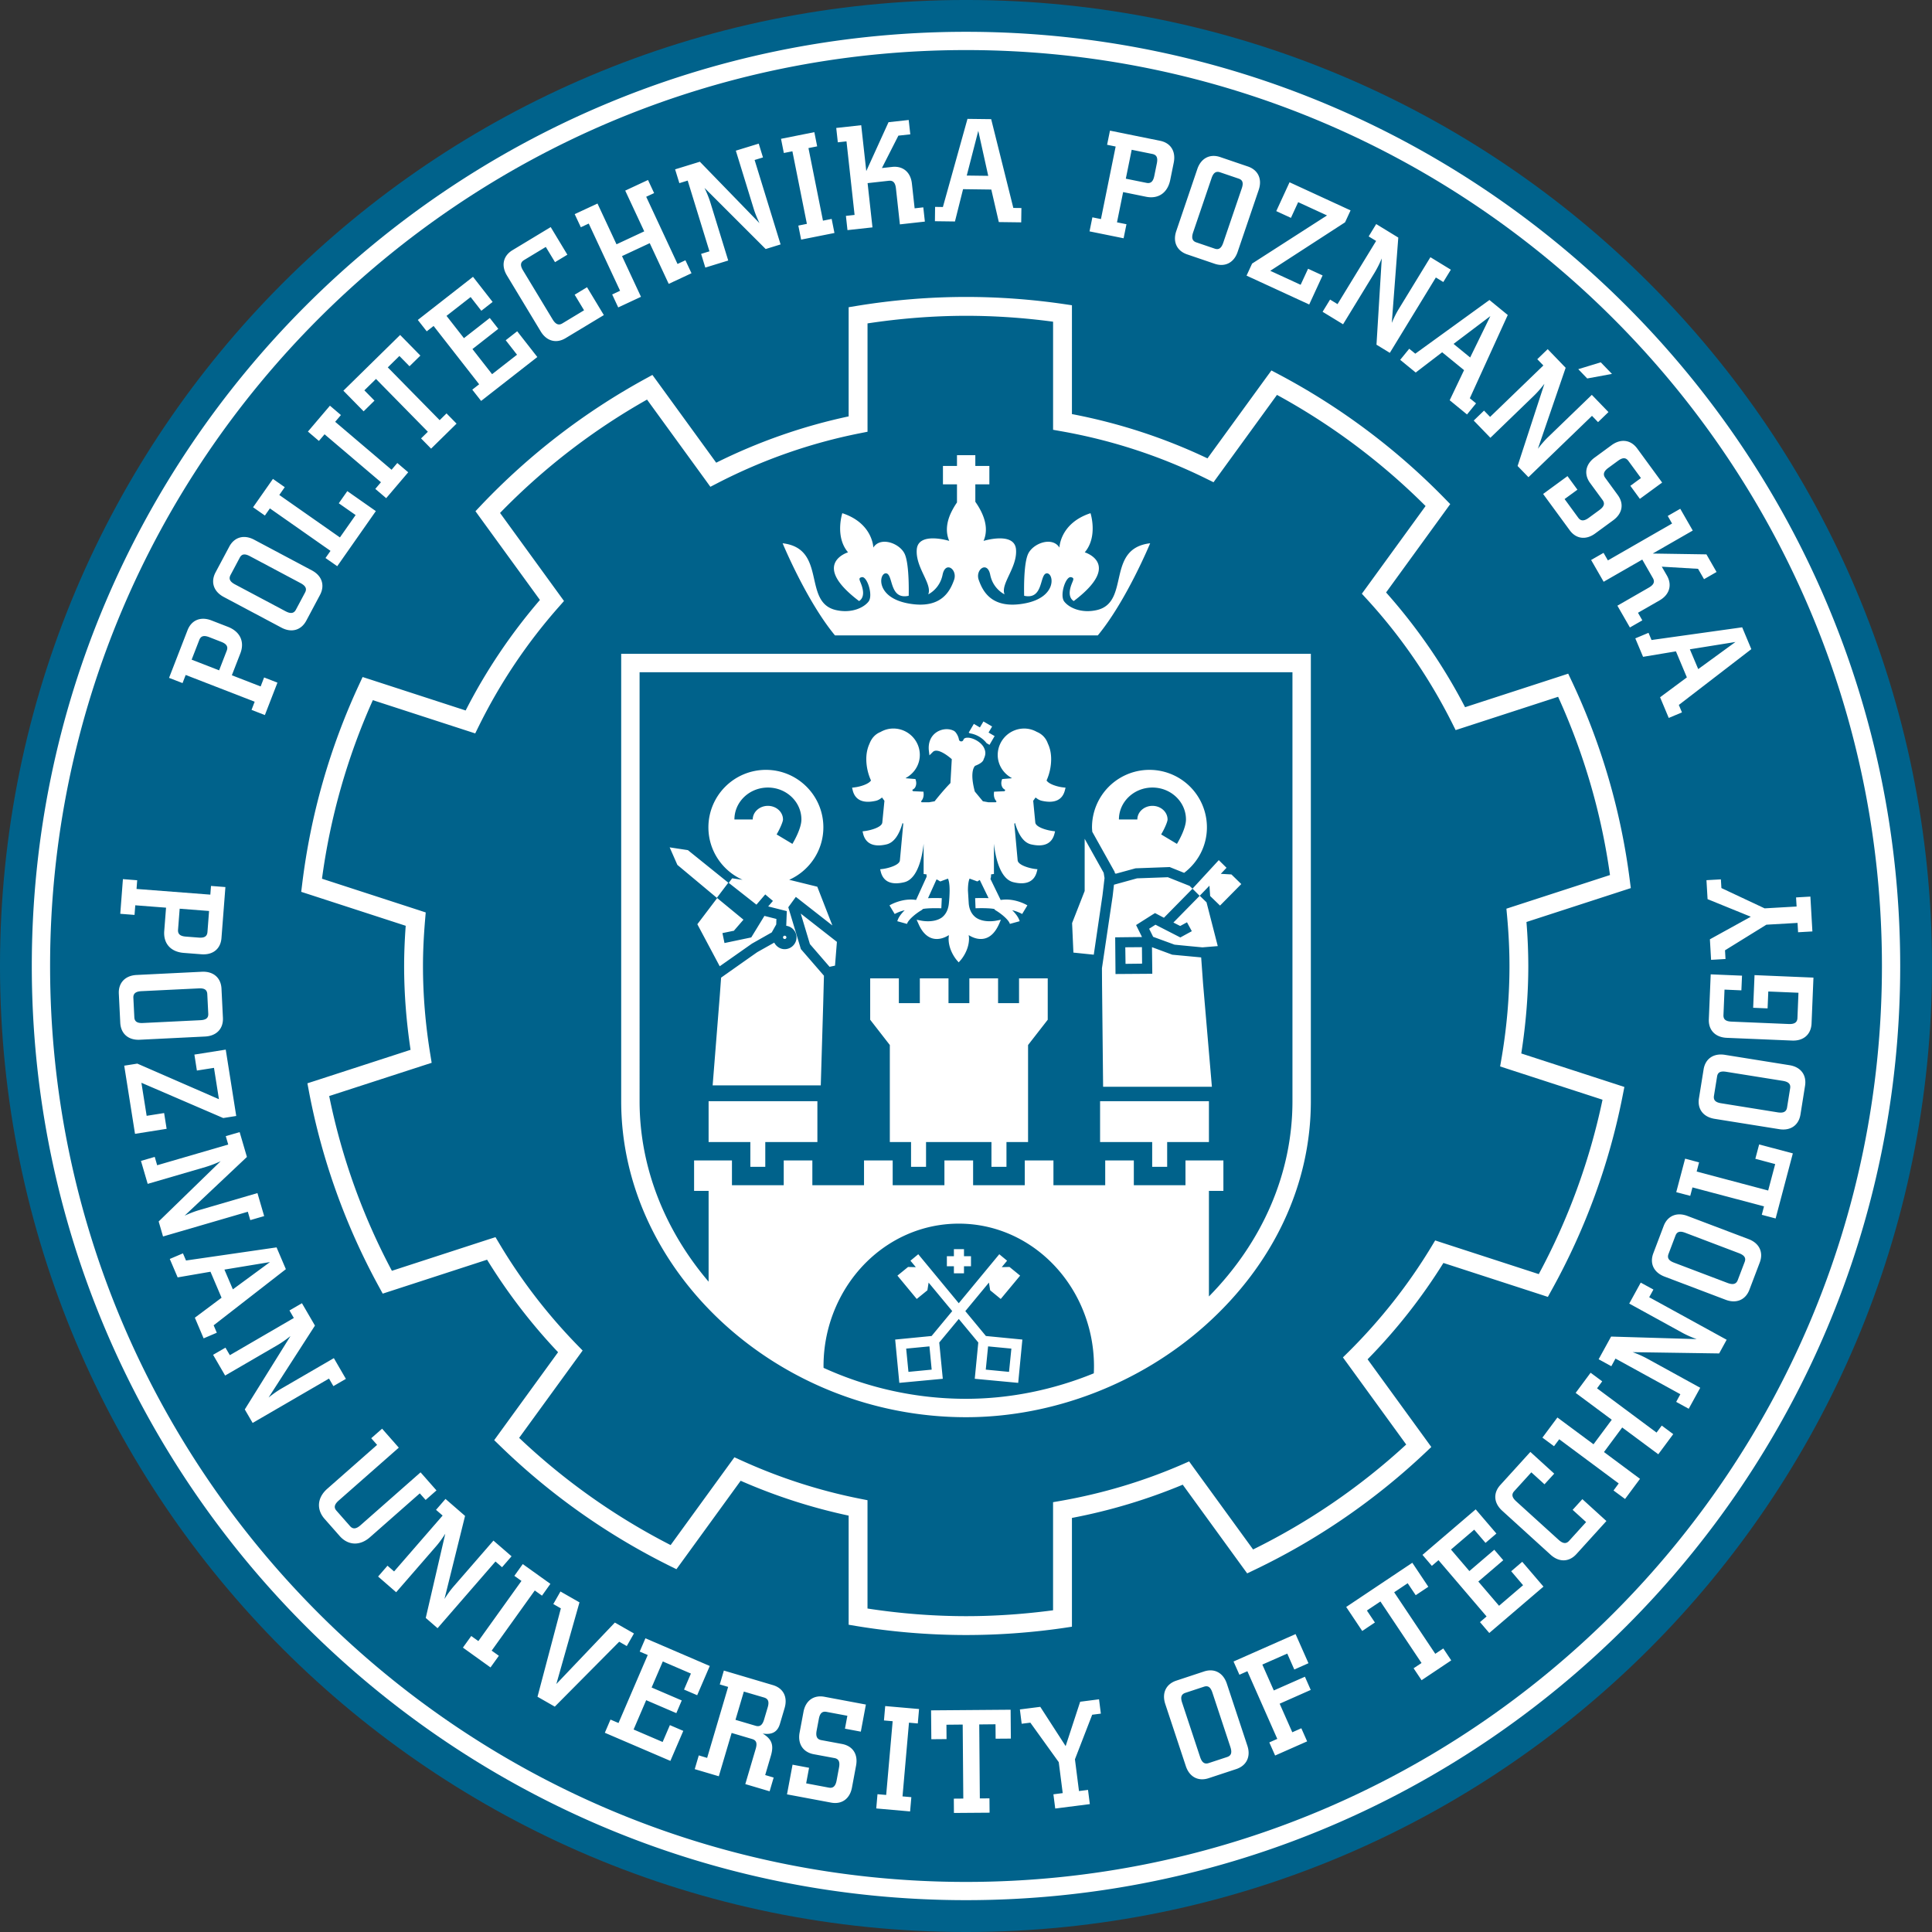 <svg xmlns="http://www.w3.org/2000/svg" width="283.46" height="283.46" xmlns:v="https://vecta.io/nano"><rect width="100%" height="100%" fill="#333333" stroke="none"/><path fill-rule="evenodd" fill="#00628b" d="M283.462 141.731c0 78.272-63.456 141.73-141.73 141.73S-.001 220.003-.001 141.731C-.001 63.453 63.455-.002 141.732-.002s141.73 63.455 141.73 141.733h0z"/><g fill="#fff"><path d="M249.161 98.169l-1.226-2.904 6.689-1.074-5.463 3.978h0zm-4.326 7.166l1.938-.813-.458-1.093 10.637-8.185-1.341-3.205-13.302 1.863-.442-1.055-1.938.813 1.14 2.709 4.822-.804 1.604 3.821-3.931 2.916 1.271 3.033h0zm-5.698-13.273l1.822-1.045-.636-1.112 3.163-1.816c1.473-.845 1.868-2.264 1.086-3.636l-.758-1.311 5.322.314.877 1.521 1.837-1.056-1.485-2.585-7.879-.121 5.872-3.373-1.833-3.195-1.838 1.053.636 1.112-9.415 5.41-.639-1.108-1.822 1.045 1.837 3.197 5.667-3.255 1.559 2.719c.325.562.108.99-.605 1.4l-4.604 2.646 1.836 3.196h0zm-5.101-13.786l2.647-1.938c1.376-1.006 1.608-2.433.671-3.709l-1.833-2.515c-.384-.524-.205-.989.453-1.47l1.419-1.038c.675-.493 1.138-.505 1.527.023l1.837 2.51-1.555 1.14 1.398 1.911 3.265-2.39-3.655-4.994c-.934-1.278-2.391-1.492-3.76-.492l-2.476 1.812c-1.373 1.005-1.613 2.456-.68 3.737l1.83 2.497c.384.525.217.978-.462 1.472l-1.558 1.141c-.663.483-1.159.517-1.543-.007l-2.007-2.745 1.883-1.374-1.457-1.991-3.577 2.617 3.896 5.316c.931 1.286 2.382 1.478 3.737.487h0zm.427-16.342l1.527-1.475-2.441-2.526-6.396 6.178c-.469.449-.977 1.023-1.516 1.727l4.074-11.876-2.636-2.736-1.527 1.476.892.918-7.814 7.546-.892-.922-1.511 1.46 2.444 2.528 6.385-6.168c.465-.45.988-1.033 1.542-1.755l-3.934 12.059 1.593 1.646 9.321-9.002.889.922h0zm2.043-7.073l-1.647-1.702-3.298 1.008 1.313 1.362 3.632-.668h0zm-21.268 5.948l1.326-1.628-.915-.75 5.566-12.215-2.689-2.2-10.876 7.876-.892-.723-1.325 1.626 2.277 1.862 3.881-2.973 3.213 2.623-2.108 4.419 2.542 2.083h0zm.461-8.36l-2.437-1.992 5.402-4.08-2.965 6.072h0zm-3.941-11.071l1.108-1.808-2.999-1.833-4.637 7.588c-.34.553-.688 1.235-1.03 2.053l.954-12.521-3.241-1.982-1.104 1.813 1.093.664-5.663 9.27-1.093-.669-1.098 1.793 3.005 1.833 4.627-7.574a16.52 16.52 0 0 0 1.05-2.089l-.774 12.659 1.958 1.195 6.752-11.058 1.092.666h0zm-19.673 3.297l1.964-4.264-2.131-.98-1.09 2.354-4.457-2.052 10.973-7.114.809-1.75-8.953-4.126-1.949 4.232 2.151.991 1.063-2.305 4.232 1.948-10.992 7.063-.814 1.769 9.194 4.234zm-12.606-9.077c-.264.777-.63 1.095-1.242.888l-2.714-.925c-.616-.203-.732-.689-.469-1.469l2.702-7.949c.267-.793.647-1.069 1.26-.861l2.713.923c.611.205.729.651.457 1.444l-2.707 7.949h0zm2.105 1.358l3.09-9.087c.547-1.608-.093-2.936-1.597-3.445l-4.05-1.378c-1.502-.51-2.82.155-3.361 1.764l-3.085 9.089c-.544 1.589.093 2.918 1.597 3.426l4.047 1.378c1.507.509 2.821-.152 3.359-1.747h0zm-12.229-11.14c-.162.805-.508 1.144-1.139 1.016l-3.039-.615.863-4.241 3.036.615c.636.131.821.56.655 1.377l-.376 1.848h0zm2.338.592l.516-2.541c.333-1.664-.445-2.895-1.999-3.21l-7.357-1.491-.422 2.075 1.255.258-2.158 10.642-1.256-.256-.419 2.061 5 1.013.419-2.061-1.389-.278.9-4.438 3.371.686c1.777.358 3.148-.556 3.539-2.46h0zm-26.702-.61l-3.151-.041 1.691-6.562 1.46 6.603h0zm4.839 6.825l.029-2.101-1.185-.014-3.25-13.025-3.477-.042-3.607 12.93-1.146-.016-.025 2.102 2.939.038 1.19-4.74 4.143.055 1.103 4.771 3.286.042h0zm-14.135-.112l-.231-2.089-1.271.142-.401-3.627c-.184-1.689-1.325-2.622-2.903-2.447l-1.497.165 2.416-4.754 1.749-.191-.235-2.107-2.961.326-3.263 7.171-.743-6.731-3.664.405.232 2.107 1.273-.142 1.186 10.793-1.271.144.229 2.086 3.667-.401-.715-6.493 3.112-.346c.647-.07.955.3 1.046 1.116l.58 5.281 3.665-.408h0zm-13.267 1.672l-.409-2.062-1.276.254-2.128-10.649 1.278-.254-.415-2.081-4.889.976.414 2.08 1.255-.25 2.126 10.647-1.255.254.411 2.058 4.888-.973zm-10.487-11.084l-.622-2.026-3.36 1.032 2.616 8.501c.189.62.473 1.333.854 2.132l-8.746-9.01-3.633 1.118.624 2.025 1.222-.375 3.193 10.377-1.223.376.615 2.01 3.362-1.035-2.61-8.482c-.191-.622-.476-1.354-.868-2.172l8.973 8.967 2.188-.675-3.811-12.388 1.226-.375h0zM101.455 40.09l-.89-1.903-1.16.541-4.595-9.858 1.161-.539-.896-1.923-3.344 1.558 2.79 5.979-4.068 1.899-2.79-5.981-3.344 1.556.9 1.923 1.159-.541 4.599 9.858-1.161.541.888 1.904 3.339-1.557-2.783-5.971 4.067-1.899 2.785 5.972 3.343-1.559zm-12.86 6.139l-2.467-4.087-1.815 1.096 1.379 2.287-3.188 1.925c-.555.336-1 .113-1.427-.59l-4.342-7.188c-.431-.713-.399-1.181.156-1.517l3.188-1.925 1.351 2.235 1.813-1.096-2.445-4.051-5.608 3.388c-1.359.82-1.696 2.252-.817 3.705l4.961 8.217c.868 1.439 2.294 1.805 3.651.983l5.61-3.382h0zm-9.759 6.153l-2.954-3.779-1.684 1.316 1.657 2.124-3.657 2.856-2.882-3.686 3.792-2.967-1.248-1.593-3.792 2.962-2.555-3.271 3.537-2.762 1.571 2.012 1.656-1.295-2.878-3.686-8.098 6.328 1.308 1.671 1.007-.787 6.685 8.557-1.008.789 1.295 1.653 8.248-6.442zm-17.158-.209l-2.97-3.027-8.327 8.176 2.969 3.027 1.594-1.569-1.484-1.51 1.706-1.671 7.609 7.748-.997.976 1.472 1.5 3.735-3.669-1.472-1.5-1.008.992-7.609-7.745 1.704-1.673 1.483 1.508 1.595-1.563zm-1.785 17.12l-1.601-1.361-.842.991-8.275-7.036.844-.992-1.613-1.372-3.23 3.798 1.614 1.373.829-.975 8.273 7.034-.829.977 1.599 1.361 3.231-3.798zm-4.75 5.696l-4.187-2.933-1.251 1.783 2.471 1.728-2.303 3.283-8.894-6.229.799-1.143-1.733-1.214-2.915 4.16 1.735 1.215.734-1.048 8.893 6.232-.735 1.048 1.721 1.203 5.665-8.085zM44.087 85.548c.725.385.979.802.676 1.376l-1.347 2.527c-.303.576-.801.614-1.525.228l-7.418-3.941c-.737-.394-.949-.811-.645-1.382l1.346-2.533c.306-.57.76-.61 1.498-.218l7.415 3.943h0zm1.678-1.856l-8.473-4.505c-1.503-.799-2.914-.382-3.657 1.02l-2.012 3.774c-.74 1.401-.297 2.806 1.202 3.604l8.475 4.506c1.484.788 2.895.37 3.64-1.029l2.011-3.774c.742-1.401.3-2.807-1.186-3.596h0zM32.461 94.17c.764.296 1.041.689.806 1.296l-1.118 2.884-4.032-1.566 1.12-2.884c.232-.604.684-.718 1.467-.415l1.757.685h0zm.978-2.204l-2.417-.938c-1.583-.612-2.93-.048-3.504 1.427l-2.715 7 1.979.768.461-1.194 10.122 3.926-.461 1.198 1.958.76 1.844-4.756-1.956-.762-.51 1.32-4.224-1.639 1.244-3.205c.658-1.693-.009-3.2-1.821-3.905h0zm219.047 37.053l-2.116.118.163 2.785 6.34 2.579-6 3.313.175 3.012 2.116-.122-.073-1.278 6.069-3.756 4.574-.264.078 1.372 2.1-.12-.294-5.112-2.101.122.078 1.335-4.691.269-6.341-2.978-.077-1.275zm13.581 14.414l-8.644-.364-.201 4.791 2.116.089.104-2.48 4.426.186-.15 3.718c-.031.65-.462.902-1.279.868l-8.396-.351c-.837-.039-1.206-.317-1.178-.968l.155-3.729 2.473.109.093-2.155-4.593-.193-.275 6.585c-.07 1.585.938 2.658 2.636 2.729l9.593.402c1.678.067 2.771-.918 2.842-2.499l.278-6.738h0zm-4.504 15.146c.813.136 1.186.442 1.085 1.085l-.453 2.83c-.104.64-.562.837-1.367.709l-8.296-1.333c-.829-.128-1.163-.454-1.062-1.093l.457-2.833c.1-.641.52-.822 1.345-.692l8.291 1.327h0zm.992-2.295l-9.479-1.519c-1.679-.271-2.88.581-3.128 2.147l-.679 4.221c-.256 1.573.62 2.751 2.303 3.022l9.477 1.516c1.658.268 2.856-.581 3.112-2.146l.674-4.226c.248-1.569-.62-2.75-2.28-3.015h0zm.488 12.939l-4.944-1.311-.559 2.104 2.914.776-1.03 3.88-10.492-2.783.353-1.346-2.047-.545-1.302 4.914 2.054.542.326-1.239 10.496 2.782-.326 1.237 2.031.538 2.526-9.549zm-7.914 14.638c.768.294 1.078.671.85 1.279l-1.02 2.678c-.229.608-.722.705-1.488.419l-7.853-2.98c-.779-.295-1.043-.683-.811-1.29l1.016-2.68c.229-.604.679-.705 1.457-.406l7.849 2.98h0zm1.434-2.054l-8.977-3.402c-1.585-.605-2.938-.012-3.496 1.469l-1.517 4c-.562 1.488.052 2.821 1.645 3.426l8.973 3.403c1.574.597 2.923.004 3.481-1.478l1.519-3.999c.558-1.485-.054-2.819-1.628-3.419h0zm-13.976 7.395l-1.86-1.019-1.689 3.076 7.794 4.283c.57.312 1.268.632 2.098.931l-12.551-.374-1.831 3.33 1.861 1.021.613-1.12 9.518 5.227-.615 1.125 1.841 1.009 1.69-3.078-7.775-4.275a15.22 15.22 0 0 0-2.14-.952l12.69.188 1.101-2.007-11.364-6.24.619-1.125h0zm2.907 21.212l-1.685-1.255-.764 1.027-8.73-6.493.759-1.026-1.704-1.26-2.193 2.957 5.298 3.938-2.678 3.601-5.298-3.93-2.198 2.953 1.701 1.263.764-1.023 8.728 6.484-.76 1.032 1.69 1.248 2.194-2.957-5.287-3.931 2.675-3.604 5.295 3.93 2.193-2.954zm-9.806 12.748l-3.526-3.209-1.427 1.569 1.977 1.794-2.503 2.761c-.438.477-.931.391-1.535-.159l-6.218-5.644c-.62-.565-.725-1.022-.286-1.5l2.504-2.756 1.931 1.756 1.426-1.565-3.5-3.186-4.407 4.853c-1.065 1.17-.98 2.638.279 3.778l7.101 6.457c1.248 1.132 2.718 1.078 3.782-.098l4.402-4.851h0zm-9.233 9.623l-3.116-3.642-1.619 1.387 1.743 2.05-3.526 3.016-3.04-3.554 3.66-3.13-1.318-1.536-3.655 3.127-2.701-3.159 3.41-2.914 1.659 1.937 1.597-1.368-3.039-3.55-7.806 6.678 1.372 1.612.977-.833 7.054 8.256-.968.832 1.363 1.594 7.953-6.803zm-16.891.024l-2.352-3.523-9.701 6.485 2.352 3.522 1.861-1.243-1.179-1.76 1.988-1.323 6.032 9.027-1.164.772 1.171 1.752 4.35-2.911-1.164-1.748-1.178.783-6.03-9.027 1.983-1.325 1.178 1.755 1.853-1.236zm-17.588 11.216l-1.892-4.274-9.102 4.022.863 1.943 1.169-.52 4.388 9.93-1.171.52.853 1.921 4.698-2.077-.852-1.922-1.326.588-1.854-4.192 4.559-2.021-.852-1.937-4.566 2.015-1.682-3.798 3.658-1.612 1.031 2.338 2.078-.924zm-30.46 7.396l-.268-2.102-2.768.357-2.131 6.508-3.721-5.759-2.993.38.263 2.1 1.273-.158 4.167 5.793.581 4.542-1.365.176.268 2.085 5.076-.647-.266-2.086-1.325.171-.594-4.66 2.531-6.538 1.272-.162zm-13.205 3.662l-.035-4.235-11.672.092.039 4.236 2.232-.019-.016-2.108 2.386-.024.088 10.857-1.391.013.017 2.099 5.231-.039-.018-2.104-1.412.011-.087-10.856 2.386-.024.017 2.117 2.235-.016zm-14.783 10.687l.182-2.093-1.295-.113.948-10.817 1.294.116.185-2.117-4.967-.434-.183 2.109 1.277.112-.95 10.818-1.276-.109-.181 2.09 4.966.438zm-8.529-3.504l.603-3.229c.311-1.67-.496-2.868-2.052-3.162l-3.061-.57c-.639-.119-.823-.581-.676-1.388l.325-1.721c.152-.824.487-1.15 1.124-1.034l3.062.573-.354 1.892 2.328.438.743-3.977-6.082-1.14c-1.559-.295-2.768.55-3.075 2.22l-.566 3.021c-.314 1.67.51 2.892 2.065 3.186l3.043.565c.639.116.827.562.674 1.388l-.354 1.896c-.153.81-.492 1.174-1.13 1.055l-3.339-.629.427-2.285-2.423-.455-.815 4.354 6.479 1.213c1.556.289 2.744-.556 3.054-2.211h0zm-12.082.549l.592-2.015-1.242-.368.822-2.787c.467-1.569.195-2.47-1.191-3.302 1.371.213 2.176-.229 2.529-1.415l.687-2.321c.483-1.628-.193-2.923-1.715-3.372l-7.197-2.133-.599 2.035 1.227.361-3.081 10.417-1.226-.368-.595 2.017 3.533 1.046 1.881-6.356 3.021.896c.644.19.743.655.508 1.446l-1.523 5.162 3.569 1.057h0zm-.816-10.515c-.233.784-.604 1.09-1.226.908l-2.967-.876 1.226-4.147 2.969.872c.623.186.771.627.535 1.434l-.537 1.809h0zm-13.744 6.054l1.893-4.403-1.966-.844-1.064 2.473-4.26-1.83 1.845-4.303 4.424 1.901.795-1.861-4.421-1.9 1.641-3.821 4.124 1.775-1.008 2.349 1.928.829 1.847-4.29-9.442-4.062-.838 1.949 1.178.504-4.287 9.976-1.179-.503-.829 1.935 9.619 4.126zm-6.4-16.847l1.055-1.846-2.802-1.6-8.584 9.015 3.392-11.98-2.789-1.594-1.05 1.842 1.109.635-3.428 12.965 2.537 1.45 9.45-9.523 1.11.636zm-19.992 3.135l1.227-1.709-1.056-.755 6.325-8.826 1.058.759 1.233-1.732-4.055-2.9-1.233 1.725 1.042.748-6.325 8.825-1.043-.744-1.223 1.701 4.05 2.908zm1.695-14.704l1.393-1.602-2.657-2.302-5.831 6.713c-.425.491-.886 1.104-1.354 1.853l3.021-12.189-2.871-2.492-1.388 1.601.967.838-7.121 8.2-.968-.841-1.376 1.589 2.649 2.303 5.821-6.701c.428-.484.897-1.116 1.385-1.884l-2.865 12.356 1.732 1.504 8.498-9.786.965.84h0zm-11.212-9.869l1.589-1.399-2.335-2.651-8.81 7.76c-.614.543-1.107.62-1.535.132l-1.994-2.267c-.431-.485-.281-.95.34-1.497l8.806-7.751-2.449-2.783-1.594 1.399.86.977-7.317 6.445c-1.477 1.299-1.6 3.037-.389 4.411l2.212 2.511c1.224 1.392 2.961 1.489 4.44.187l7.317-6.441.859.967h0zm-13.537-16.701l1.836-1.062-1.765-3.043-7.692 4.465c-.561.326-1.194.76-1.884 1.318l6.802-10.559-1.909-3.282-1.83 1.062.641 1.104-9.387 5.457-.646-1.104-1.813 1.05 1.766 3.043 7.673-4.459c.562-.328 1.209-.77 1.916-1.336l-6.705 10.768 1.152 1.98 11.205-6.508.64 1.106h0zm-14.747-14.197l-1.238-2.898 6.684-1.104-5.446 4.002h0zm-4.289 7.19l1.933-.826-.462-1.089 10.595-8.236-1.364-3.197-13.286 1.925-.449-1.049-1.933.821 1.155 2.705 4.816-.829 1.625 3.814-3.918 2.93 1.288 3.031h0zm6.847-17.348l2.035-.59-.986-3.376-8.539 2.493c-.621.181-1.343.449-2.145.822l9.14-8.617-1.066-3.643-2.038.589.361 1.232-10.426 3.039-.356-1.226-2.02.59.986 3.368 8.52-2.484a16.31 16.31 0 0 0 2.184-.838l-9.093 8.841.641 2.201 12.44-3.628.362 1.227h0zm-16.914-12.659l4.639-.736-.368-2.314-2.563.407-.769-4.849 12.005 5.174 1.907-.302-1.539-9.736-4.599.729.366 2.341 2.508-.395.727 4.6-11.974-5.222-1.922.303 1.582 10zm1.184-16.263c-.822.047-1.253-.186-1.283-.837l-.142-2.861c-.031-.643.376-.934 1.197-.971l8.384-.407c.838-.048 1.233.2 1.265.848l.142 2.861c.034.65-.337.918-1.176.957l-8.387.41h0zm-.492 2.458l9.589-.473c1.697-.086 2.695-1.163 2.617-2.752l-.21-4.272c-.078-1.584-1.177-2.559-2.873-2.479l-9.589.473c-1.678.086-2.68 1.163-2.6 2.748l.21 4.268c.077 1.587 1.179 2.568 2.856 2.487h0zm6.769-15.133c-.817-.062-1.196-.356-1.147-1.006l.239-3.087 4.313.335-.236 3.083c-.053.647-.454.888-1.289.821l-1.88-.146h0zm-.3 2.392l2.585.2c1.694.128 2.817-.8 2.939-2.377l.578-7.484-2.114-.165-.098 1.276-10.827-.832.096-1.277-2.094-.165-.39 5.087 2.094.163.108-1.411 4.516.348-.266 3.428c-.139 1.811.93 3.059 2.873 3.209h0zm153.55 116.508c.256.782.155 1.255-.462 1.465l-2.724.896c-.613.205-1-.109-1.256-.892l-2.636-7.97c-.268-.798-.132-1.243.484-1.448l2.721-.898c.615-.198.973.08 1.237.875l2.636 7.972h0zm2.495-.178l-3.015-9.116c-.534-1.611-1.845-2.287-3.349-1.786l-4.062 1.343c-1.504.498-2.155 1.815-1.62 3.436l3.016 9.108c.526 1.593 1.832 2.271 3.341 1.771l4.062-1.341c1.504-.501 2.154-1.826 1.627-3.415h0z"/><path d="M223.199 154.563c.671-4.29 1.031-8.604 1.031-12.834a81.25 81.25 0 0 0-.271-6.455l14.218-4.618 1.093-.355-.147-1.135a97.24 97.24 0 0 0-8.516-29.222l-.523-1.106-1.155.38-13.976 4.542a82.55 82.55 0 0 0-11.589-16.835l8.729-12.02.682-.944-.814-.833a98.28 98.28 0 0 0-24.363-18.215l-1.058-.56-.709.969-8.671 11.929c-6.299-2.997-12.98-5.179-19.887-6.496V45.984v-1.197l-1.183-.175c-4.732-.691-9.552-1.045-14.329-1.045-5.355 0-10.771.444-16.093 1.318l-1.156.19v1.178 14.839c-6.709 1.429-13.234 3.713-19.432 6.794l-8.641-11.893-.718-.984-1.069.585C85.698 60.5 77.59 66.75 70.548 74.171l-.789.835.673.931 8.786 12.088c-4.274 4.967-7.934 10.413-10.898 16.216l-13.951-4.534-1.169-.375-.513 1.111c-4.307 9.273-7.117 19.124-8.354 29.272l-.138 1.135 1.084.351 14.246 4.629c-.153 2.104-.232 4.05-.232 5.899 0 4.06.325 8.184.945 12.3l-13.976 4.539-1.159.372.226 1.205A97.49 97.49 0 0 0 55.6 188.791l.551 1.009 1.089-.354 14.223-4.624a83.1 83.1 0 0 0 10.416 13.572l-8.667 11.931-.705.973.86.834a98.49 98.49 0 0 0 24.829 17.58l1.049.519.688-.944 8.736-12.031c5.11 2.241 10.427 3.958 15.843 5.112V237.2v1.179l1.156.193c5.312.872 10.725 1.316 16.093 1.316 4.771 0 9.593-.352 14.325-1.041l1.187-.18v-1.188-14.771a82.43 82.43 0 0 0 16.256-4.876l8.773 12.078.683.934 1.039-.499a98.22 98.22 0 0 0 25.093-17.209l.883-.835-.713-.983-8.636-11.883c4.222-4.303 7.958-9.05 11.124-14.136l14.24 4.624 1.086.356.55-.999c4.961-8.942 8.477-18.566 10.438-28.601l.236-1.201-1.162-.381-13.964-4.534h0zm2.567 32.373l-14.154-4.598-1.047-.345-.566.942c-3.379 5.584-7.465 10.759-12.122 15.387l-.846.833.697.957 8.589 11.826a95.26 95.26 0 0 1-22.465 15.397l-8.731-12.011-.655-.907-1.016.445c-5.666 2.462-11.659 4.257-17.806 5.338l-1.14.197v1.163 14.7c-4.225.559-8.502.861-12.744.861-4.828 0-9.694-.384-14.481-1.121v-14.756-1.135l-1.117-.221c-5.956-1.182-11.803-3.073-17.383-5.612l-1.028-.465-.665.915-8.692 11.965a95.62 95.62 0 0 1-22.226-15.729l8.628-11.867.687-.947-.816-.836c-4.382-4.504-8.222-9.503-11.405-14.852l-.565-.946-1.055.337-14.144 4.598c-4.29-8.062-7.379-16.674-9.199-25.64l13.903-4.511 1.132-.365-.191-1.178c-.716-4.349-1.084-8.732-1.084-13.028 0-2.091.104-4.304.31-6.766l.092-1.089-1.046-.343-14.173-4.605a94.87 94.87 0 0 1 7.461-26.197l13.88 4.508 1.141.37.528-1.074a79.63 79.63 0 0 1 11.765-17.522l.732-.831-.65-.897-8.733-12.023c6.37-6.558 13.616-12.145 21.565-16.631l8.597 11.829.697.965 1.061-.548c6.622-3.415 13.647-5.874 20.879-7.307l1.117-.221V62.21 47.449c4.799-.728 9.663-1.115 14.481-1.115 4.249 0 8.527.3 12.744.864v14.699 1.16l1.14.204c7.445 1.308 14.626 3.654 21.349 6.975l1.05.517.685-.945 8.625-11.87a95.87 95.87 0 0 1 21.803 16.306l-8.683 11.951-.666.916.763.834c4.957 5.411 9.144 11.504 12.465 18.112l.531 1.063 1.132-.368 13.903-4.519c3.789 8.329 6.352 17.113 7.611 26.151l-14.147 4.596-1.05.341.102 1.104c.231 2.554.348 4.944.348 7.305 0 4.463-.395 9.024-1.169 13.556l-.202 1.178 1.135.373 13.887 4.511c-1.877 8.944-5.02 17.537-9.353 25.588h0zm-64.859-97.423c-2.264.509-4.062-.347-4.764-1.26s.21-3.714.98-3.572c.775.141.069.632-.144 1.892-.205 1.26.562 1.611.562 1.611 7.217-5.462 1.612-7.147 1.612-7.147 1.961-2.308.845-5.742.845-5.742-4.488 1.471-4.559 5.045-4.559 5.045-1.051-1.681-3.922-.631-4.62.98-.705 1.608-.557 6.092-.557 6.092 2.866.633 2.235-3.15 3.286-3.29s1.683 3.502-3.221 4.412-6.168-1.891-6.723-3.434c-.562-1.538 1.26-2.874 1.678-.77s2.103 2.87 2.103 2.87c-.63-1.536 1.892-3.921 1.683-6.583s-4.764-1.258-4.764-1.258c.577-1.315.356-2.674-.145-3.86-.296-.701-.682-1.341-1.061-1.878V71.06h2.06v-2.697h-2.06v-1.577h-2.691v1.577h-2.059v2.697h2.059v2.66a10.47 10.47 0 0 0-.998 1.779c-.497 1.187-.712 2.545-.138 3.86 0 0-4.55-1.402-4.764 1.258-.208 2.662 2.312 5.047 1.684 6.583 0 0 1.681-.768 2.103-2.87s2.237-.769 1.679.77-1.821 4.344-6.725 3.434-4.268-4.552-3.221-4.412.42 3.923 3.295 3.29c0 0 .135-4.483-.566-6.092s-3.571-2.661-4.622-.98c0 0-.066-3.574-4.551-5.045 0 0-1.122 3.435.84 5.742 0 0-5.603 1.686 1.614 7.147 0 0 .768-.352.557-1.611s-.908-1.751-.136-1.892c.767-.142 1.676 2.663.979 3.572s-2.503 1.769-4.766 1.26c-4.988-1.119-1.279-9.035-7.845-9.805 0 0 3.492 8.455 7.684 13.52h38.557c4.19-5.064 7.683-13.52 7.683-13.52-6.563.77-2.859 8.686-7.843 9.805h0zm-4.966 26.009c-.771-.091-2.039-.455-2.391-1.011a7.76 7.76 0 0 0 .674-3.124c0-.746-.124-1.541-.484-2.295-.287-.81-.849-1.395-1.627-1.715-.57-.321-1.199-.487-1.857-.487a3.89 3.89 0 0 0-3.873 3.872c0 1.432.811 2.712 2.059 3.386-.008.023-.008.023-.011.039l-1.399.114-.07.217c-.007.032-.051.182-.051.382a1.23 1.23 0 0 0 .176.647c.073.123.22.244.414.35-.069.091-.073.123-.112.189l-1.547.071-.021.293v.106c0 .312.091.734.396 1.021-.045.066-.07.087-.109.13h-1.12c-.003-.006-.532-.104-.778-.142l-1.189-1.436c-.261-.984-.359-1.748-.359-2.289 0-1.161.399-1.467.399-1.479.994-.382 1.225-.75 1.262-.977.146-.297.246-.604.246-.894 0-.234-.062-.48-.169-.711a1.92 1.92 0 0 0-.38-.557v-.01c-.585-.608-1.443-.977-2.034-.979-.245 0-.56.045-.634.314-.052.146-.189.245-.356.227-.153-.01-.289-.131-.306-.294-.009-.032-.08-.554-.528-1.09-.067-.049-.118-.116-.193-.153-.773-.409-1.812-.317-2.593.215-.83.572-1.221 1.549-1.093 2.687l.083.682.496-.491c.638-.646 2.163.503 2.783 1.054l-.198 3.504c-.975.988-2.023 2.298-2.321 2.676l-.829.147-1.066-.006c-.053-.043-.061-.063-.11-.13.302-.287.396-.709.396-1.021l-.003-.106-.024-.293-1.533-.071-.118-.189c.196-.105.343-.227.418-.35a1.28 1.28 0 0 0 .17-.647c0-.2-.042-.35-.053-.382l-.061-.217-1.409-.114c-.005-.016-.005-.016-.015-.039 1.256-.674 2.065-1.954 2.065-3.386 0-2.125-1.732-3.872-3.883-3.872-.646 0-1.283.166-1.877.505-.759.303-1.307.888-1.63 1.74-.335.727-.463 1.511-.463 2.25a7.74 7.74 0 0 0 .688 3.126c-.354.556-1.631.92-2.397 1.011l-.376.049.091.38c.353 1.45 1.547 1.979 3.437 1.533.301-.079.592-.246.864-.475l.354.484-.314 3.203c-.103.702-1.736 1.126-2.517 1.23l-.378.049.086.362c.365 1.465 1.569 1.992 3.438 1.549 1.055-.256 1.833-1.341 2.348-3.147.044.062.071.087.101.121l-.496 5.395c-.094.699-1.74 1.139-2.516 1.239l-.379.043.092.372c.369 1.447 1.543 1.988 3.437 1.533 2.118-.498 2.699-4.187 2.85-5.648v4.438l.433.061-.005.104a2.28 2.28 0 0 0 .013.234l-1.55 3.411c-2.033-.318-3.82.744-3.899.798l.764 1.264c.012-.008.626-.366 1.467-.55-.488.475-.925 1.029-1.085 1.608l1.425.394c.176-.624 1.351-1.572 2.141-2.022.064-.054.132-.098.181-.164.394-.104 1.585-.147 2.711-.106l.067-1.486c-.86-.031-1.516-.018-2.019.006l1.227-2.715c.015-.018.05-.031.067-.039l.506.297 1.126-.417c.097.201.244.661.244 1.744a20.14 20.14 0 0 1-.114 1.924c-.099.915-.45 1.6-1.037 2.045-1.205.847-3.013.458-3.032.451l-.655-.126.27.599c.537 1.253 1.3 1.995 2.217 2.177.87.17 1.677-.168 2.238-.523l-.039.528c0 1.778 1.172 3.123 1.237 3.19l.244.281.244-.277c.073-.067 1.272-1.426 1.272-3.215 0-.156-.02-.337-.05-.508.566.355 1.381.693 2.244.523.93-.182 1.67-.924 2.225-2.177l.258-.599-.646.126c-.011.007-1.828.396-3.021-.451-.599-.445-.965-1.13-1.05-2.045l-.119-1.924c0-1.083.154-1.543.24-1.744l1.139.417.354-.216 1.294 2.667a26.01 26.01 0 0 0-1.97 0l.059 1.486c1.181-.047 2.438.008 2.766.118.039.055.077.11.126.152.785.45 1.973 1.398 2.144 2.022l1.437-.394c-.162-.579-.603-1.134-1.091-1.608.827.184 1.44.542 1.457.55l.767-1.264c-.085-.062-1.88-1.123-3.92-.792l-1.501-3.091c.069-.173.092-.363.092-.561v-.104l.421-.061v-4.438c.162 1.462.742 5.15 2.862 5.648 1.868.455 3.054-.086 3.431-1.533l.093-.372-.388-.043c-.775-.101-2.408-.54-2.516-1.239l-.492-5.395c.027-.034.065-.059.097-.121.526 1.807 1.302 2.892 2.341 3.147 1.892.443 3.077-.084 3.45-1.549l.093-.362-.381-.049c-.782-.104-2.413-.528-2.52-1.23l-.309-3.203.353-.484c.274.229.554.396.863.475 1.889.445 3.071-.083 3.435-1.533l.098-.38-.397-.045h0zm-10.136 17.774h0 0 0zm-1.047-24.254l.421.242.75-1.286-.89-.519.523-.887-1.273-.74-.521.878-.887-.524-.755 1.28.17.105a3.89 3.89 0 0 1 2.462 1.451h0zm-27.273 24.998l1.344 4.476 2.883 3.332.799-.17.278-3.488-5.304-4.15h0zm-2.106 3.497a.25.25 0 0 0-.255-.253c-.128 0-.239.108-.239.253 0 .123.111.231.239.231.141.001.255-.108.255-.231h0zm-8.523-8.028l-5.929-4.778-2.675-.407 1.13 2.569 5.791 4.837 1.683-2.221h0zm3.469 8.937l2.906-1.646.657-1.169.025-.804-1.758-.448-1.932 3.158-3.927.824-.302-1.459 1.735-.356-.026-.021 1.376-1.591-3.854-3.173-2.911 3.841 3.283 6.167 4.728-3.323h0zm5.331-5.333l1.109-1.524 5.359 4.193-2.213-5.685-4.118-1.015c2.943-1.318 5.01-4.262 5.01-7.7 0-4.656-3.779-8.43-8.435-8.43a8.44 8.44 0 0 0-8.432 8.43c0 3.438 2.066 6.382 5.011 7.7l-1.526-.219-.502.67 4.064 3.197 1.292-1.502 1.127.954-.695.807 2.731.691-.082 2.148c.843.117 1.506.83 1.506 1.707 0 .937-.777 1.726-1.739 1.726-.659 0-1.235-.397-1.529-.962l-2.484 1.396c-.01 0-4.638 3.264-5.314 3.744l-.184 2.542-1.055 13.264h15.864l.356-11.927.11-4.165-3.386-3.907-1.845-6.133h0zm-1.711-10.687c.481-.817.933-1.862.935-2.191 0-1.108-.991-2-2.214-2s-2.225.892-2.225 2h-2.688c0-2.586 2.194-4.687 4.913-4.687 2.713 0 4.915 2.101 4.915 4.687 0 1.262-1.012 3.062-1.32 3.579l-2.316-1.388h0zm51.156 16.559l.035 2.429 2.429-.03-.022-2.418-2.442.019h0zm12.449-7.525l1.45 1.405 3.119-3.156-1.445-1.411-1.562-.091.841-.888-1.135-1.121-3.857 4.187-.426-.408-3.193-1.271-4.512.162-3.391.935-.195 1.7-1.569 10.551.016 2.559.155 14.832h15.961l-1.298-15.158-.276-3.817-4.24-.397-2.976-1.104.046 3.901-5.398.038-.047-5.384 3.935-.046-.869-1.757 2.403-1.525.376-.23 1.306.686 4.193-4.264 1.047 1.048-3.849 3.916.997.507.995-.542.709 1.306-1.686.918-3.646-1.869-.931.591.589 1.186 3.14 1.15a397.62 397.62 0 0 0 4.093.395l2.248-.185-1.65-6.424-.996-.963 1.426-1.476.102 1.514h0zm-14.03-3.579c.034.057.038.14.043.212l.143.099 2.899-.795 4.845-.177.147-.013 2.136.856c2.025-1.531 3.344-3.944 3.344-6.681a8.43 8.43 0 1 0-16.86 0c0 .226.027.435.039.654l3.264 5.845h0zm5.565-12.333c2.708 0 4.918 2.101 4.918 4.687 0 1.262-1.011 3.062-1.325 3.579l-2.317-1.388c.492-.817.941-1.862.941-2.191 0-1.108-.993-2-2.217-2-1.218 0-2.217.892-2.217 2h-2.702c0-2.587 2.206-4.687 4.919-4.687h0zm-7.031 13.283l-.124-.773-2.79-4.992v7.661l-1.845 4.709.193 4.327 2.988.308 1.286-8.759a385.35 385.35 0 0 0 .292-2.481h0zm-22.1 54.444v1.036h-1.031v1.476h1.031v1.032h1.48v-1.032h1.027v-1.476h-1.027v-1.036h-1.48 0zm8.023 2.613l-1.004.028.787-.946-1.148-.95-5.944 7.187-5.942-7.187-1.147.95.79.946-1.142-.028-.094.078-1.464 1.193 2.833 3.423 1.563-1.271.179-1.127 3.465 4.178-3.027 3.655-5.344.522.609 6.353 6.378-.598-.521-5.325 2.866-3.453 2.862 3.453-.518 5.325 6.374.598.612-6.353-5.349-.522-3.022-3.651 3.465-4.187.182 1.132 1.551 1.271 2.845-3.423-1.558-1.271h-.137 0zm-11.611 11.651l.328 3.411-3.409.329-.333-3.412 3.414-.328h0zm8.604 0l3.418.326-.345 3.414-3.413-.329.34-3.411h0zm45.998-101.616H91.14v65.645c0 25.135 23.165 46.362 50.592 46.362 12.757 0 25.566-4.93 35.175-13.539 9.938-8.906 15.419-20.571 15.419-32.823V95.923h-1.358 0zm-17.037 74.334v3.64h-7.578v-3.64h-4.198v3.64h-7.596v-3.64h-4.206v3.64h-7.581v-3.64h-4.209v3.64h-7.591v-3.64h-4.205v3.64h-7.581v-3.64h-4.199v3.64h-7.597v-3.64h-5.555v4.469h2.13v13.321c-6.315-7.407-10.127-16.619-10.127-26.479V98.626h95.789v62.942c0 10.519-4.333 20.585-12.255 28.646v-15.488h2.123v-4.469h-5.564 0zm-53.1 30.432l-.005-.264c0-3.55.857-6.895 2.35-9.832 3.337-6.581 9.907-11.062 17.5-11.062 7.937 0 14.774 4.934 17.948 12.058a21.79 21.79 0 0 1 1.884 8.836 19.81 19.81 0 0 1-.027 1.067c-5.961 2.434-12.364 3.739-18.749 3.739-7.438.001-14.544-1.645-20.901-4.542h0zm12.836-29.494h2.2v-3.636h9.597v3.636h2.203v-3.636h3.169v-14.235l2.885-3.709v-6.074h-4.209v3.636h-3.077v-3.636h-4.214v3.636h-3.059v-3.636h-4.206v3.636h-3.078v-3.636h-4.206v6.074l2.881 3.709v14.235h3.114v3.636h0zm35.379 0h2.198v-3.636h1.348 4.78v-5.992h-15.97v5.992h7.644v3.636h0zm-58.957 0h2.192v-3.636h7.645v-5.992h-15.961v5.992h6.124v3.636h0zM7.349 141.731c0-74.099 60.285-134.385 134.383-134.385s134.382 60.286 134.382 134.385-60.285 134.382-134.382 134.382S7.349 215.829 7.349 141.731h0zm-2.684 0c0 75.574 61.49 137.057 137.066 137.057s137.063-61.482 137.063-137.057S217.308 4.666 141.731 4.666 4.665 66.154 4.665 141.731h0z" fill-rule="evenodd"/></g></svg>